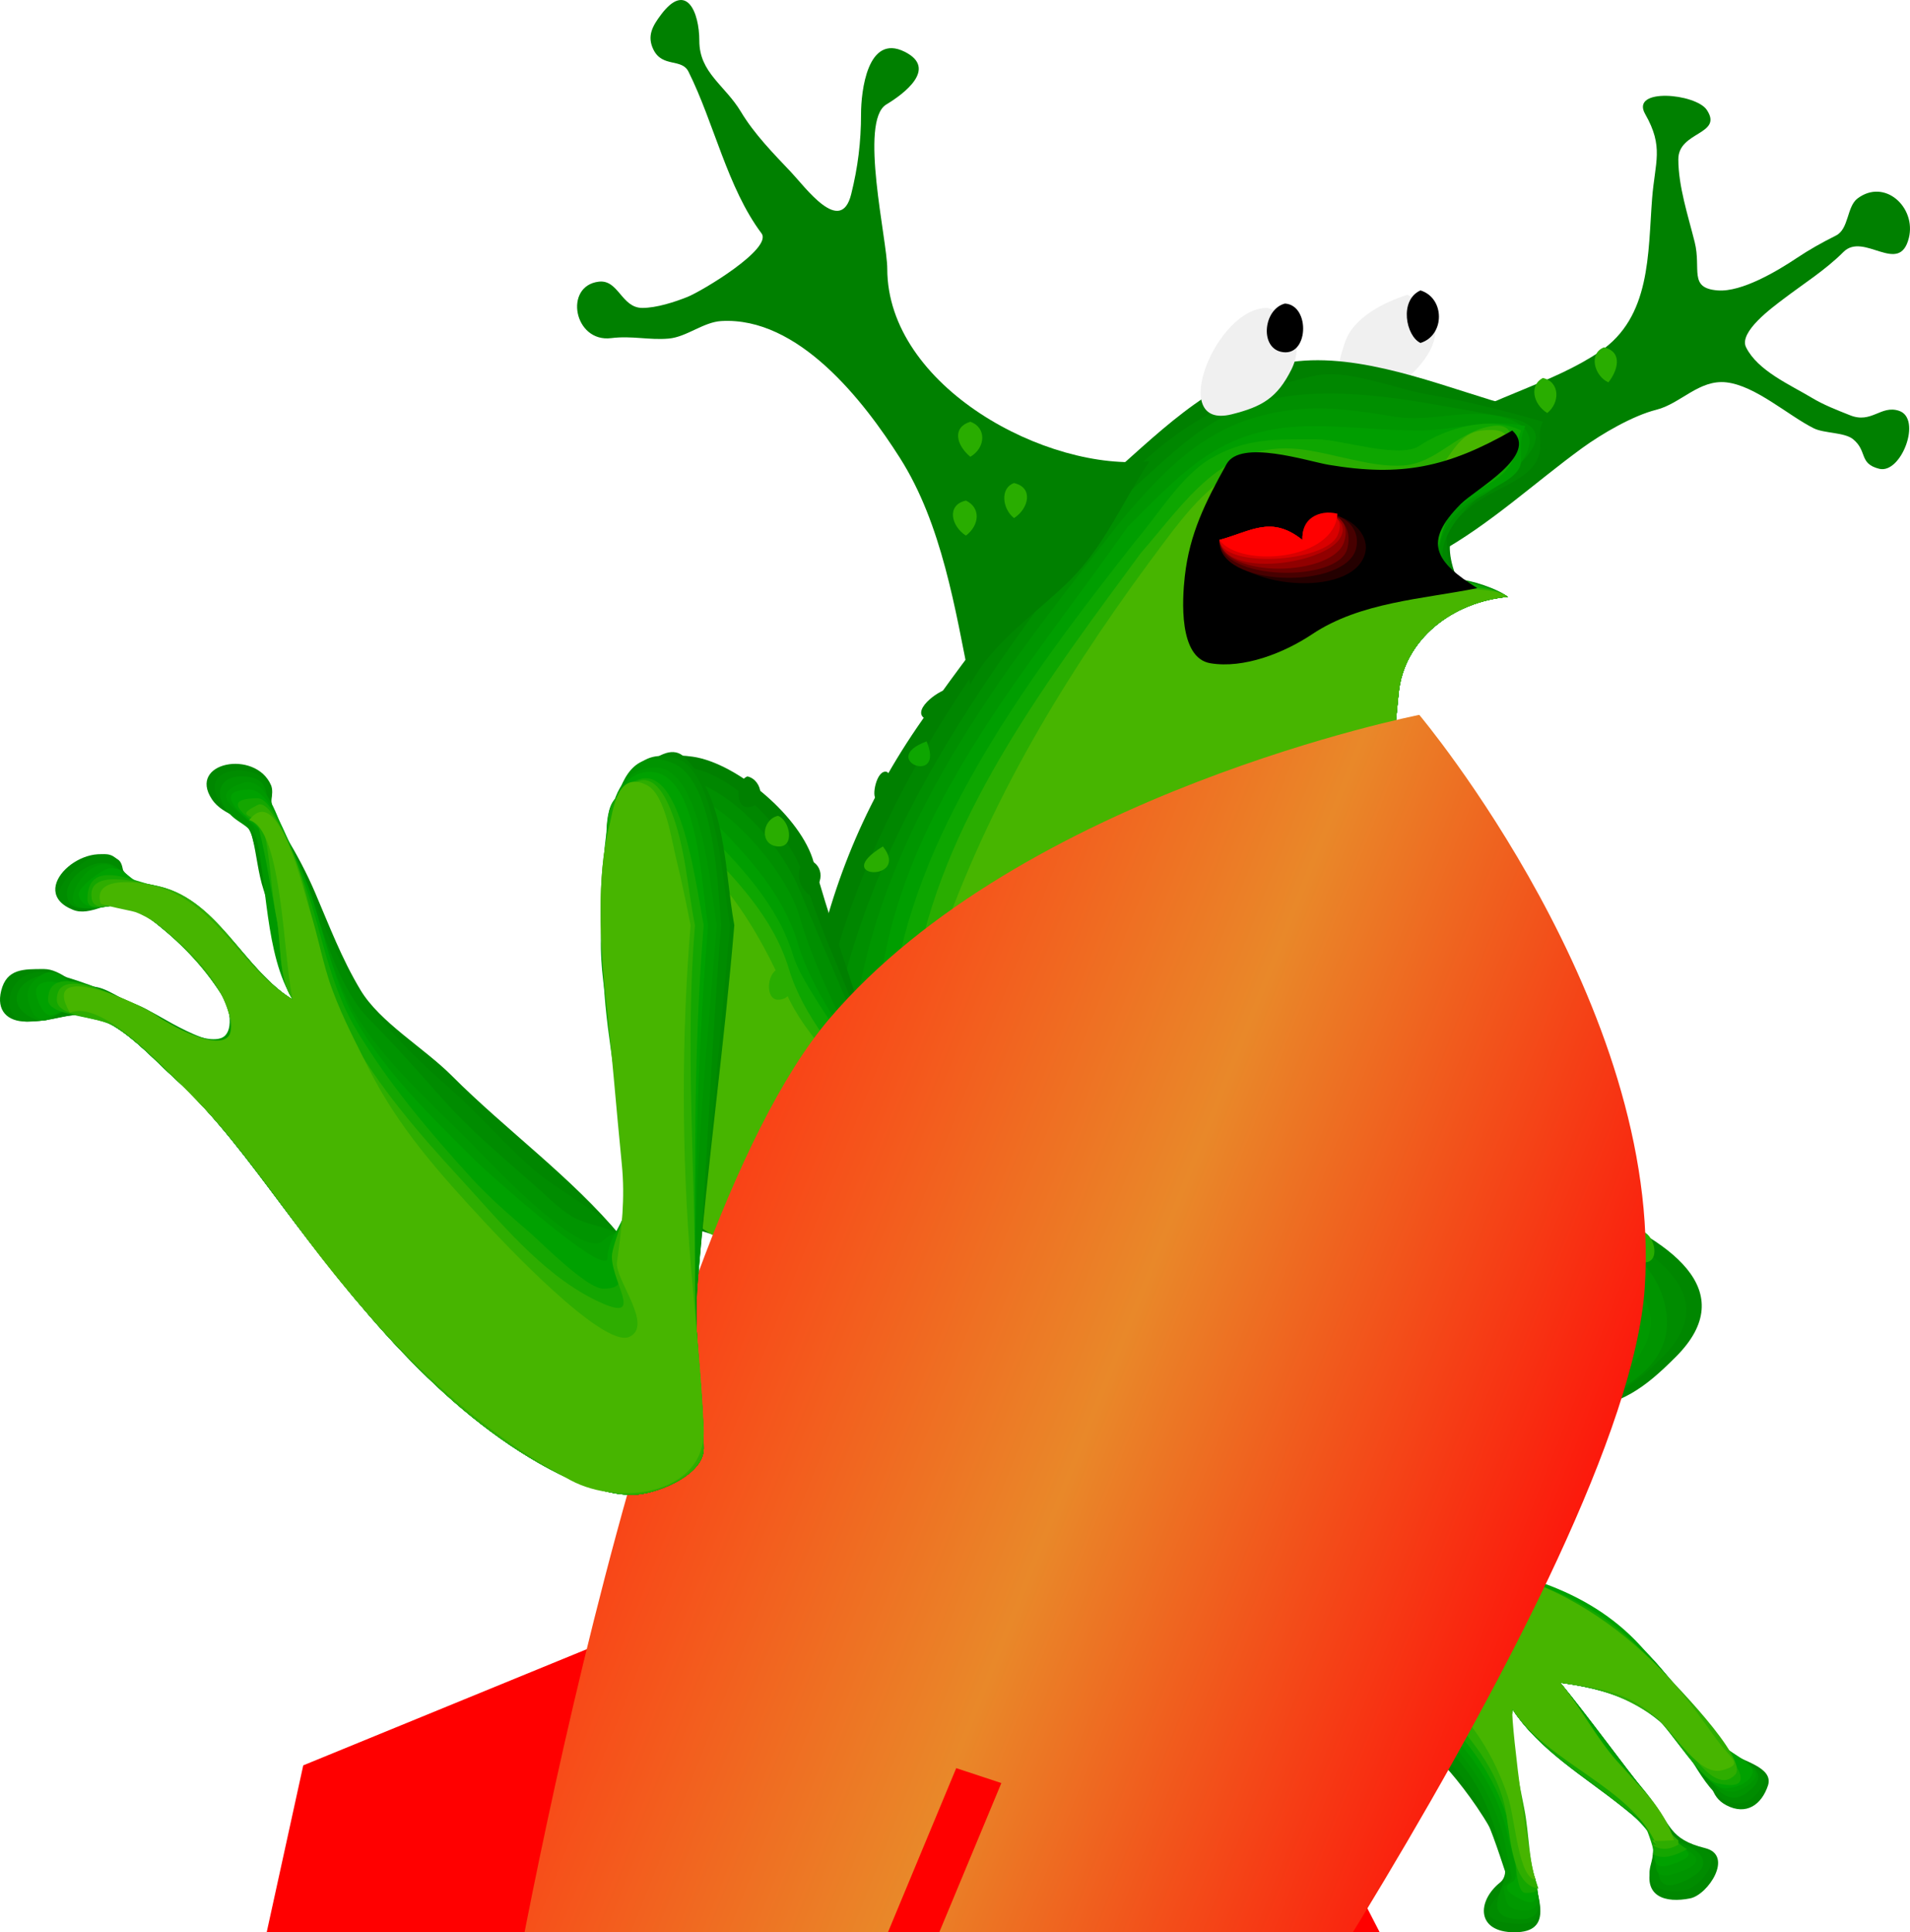 <?xml version="1.0" encoding="UTF-8" standalone="no"?>
<!-- Generator: Adobe Illustrator 12.0.0, SVG Export Plug-In . SVG Version: 6.00 Build 51448)  -->

<svg
   xmlns:dc="http://purl.org/dc/elements/1.1/"
   xmlns:cc="http://creativecommons.org/ns#"
   xmlns:rdf="http://www.w3.org/1999/02/22-rdf-syntax-ns#"
   xmlns:svg="http://www.w3.org/2000/svg"
   xmlns="http://www.w3.org/2000/svg"
   xmlns:xlink="http://www.w3.org/1999/xlink"
   xmlns:sodipodi="http://sodipodi.sourceforge.net/DTD/sodipodi-0.dtd"
   xmlns:inkscape="http://www.inkscape.org/namespaces/inkscape"
   height="412.769"
   id="Layer_1"
   inkscape:version="0.47 r22583"
   sodipodi:docname="rana01_architetto_franc_03r.svg"
   sodipodi:version="0.32"
   space="preserve"
   style="overflow:visible;enable-background:new 0 0 407.977 412.769;"
   version="1.1"
   viewBox="0 0 407.977 412.769"
   width="407.977"
   inkscape:output_extension="org.inkscape.output.svg.inkscape"
   inkscape:export-filename="C:\Users\Nubtron\Desktop\frog.png"
   inkscape:export-xdpi="66.180389"
   inkscape:export-ydpi="66.180389">
  <sodipodi:namedview
     bordercolor="#666666"
     borderopacity="1.0"
     id="base"
     inkscape:current-layer="Layer_1"
     inkscape:cx="164.59084"
     inkscape:cy="149.59546"
     inkscape:pageopacity="0.0"
     inkscape:pageshadow="2"
     inkscape:window-height="1028"
     inkscape:window-width="1618"
     inkscape:window-x="54"
     inkscape:window-y="-8"
     inkscape:zoom="1"
     pagecolor="#ffffff"
     showgrid="false"
     inkscape:window-maximized="1" />
  <defs
     id="defs150">
    <inkscape:perspective
       id="perspective79"
       inkscape:persp3d-origin="203.98849 : 137.58967 : 1"
       inkscape:vp_z="407.97699 : 206.38451 : 1"
       inkscape:vp_y="0 : 1000 : 0"
       inkscape:vp_x="0 : 206.38451 : 1"
       sodipodi:type="inkscape:persp3d" />
    <linearGradient
       y2="507.362"
       x2="406"
       y1="779.362"
       x1="419"
       gradientUnits="userSpaceOnUse"
       id="linearGradient3889"
       xlink:href="#linearGradient3697-2"
       inkscape:collect="always" />
    <filter
       inkscape:collect="always"
       id="filter3804-2"
       color-interpolation-filters="sRGB">
      <feGaussianBlur
         inkscape:collect="always"
         stdDeviation="3.933"
         id="feGaussianBlur3806-4" />
    </filter>
    <linearGradient
       id="linearGradient3697-2">
      <stop
         style="stop-color:#ff4700;stop-opacity:1;"
         offset="0"
         id="stop3699-1" />
      <stop
         style="stop-color:#ffcf00;stop-opacity:1;"
         offset="1"
         id="stop3701-9" />
    </linearGradient>
    <linearGradient
       inkscape:collect="always"
       xlink:href="#linearGradient3681-9"
       id="linearGradient3687-4"
       x1="70.654"
       y1="760.859"
       x2="119.074"
       y2="714.969"
       gradientUnits="userSpaceOnUse"
       gradientTransform="matrix(0.27,0,0,0.27,659.543,931.387)" />
    <linearGradient
       inkscape:collect="always"
       xlink:href="#linearGradient3681-9"
       id="linearGradient3689-8"
       x1="-731.228"
       y1="210.152"
       x2="-634.346"
       y2="201.145"
       gradientUnits="userSpaceOnUse"
       gradientTransform="matrix(0.27,0,0,0.27,-865.015,-90.161)" />
    <filter
       inkscape:collect="always"
       id="filter3768-1"
       x="-0.108"
       width="1.215"
       y="-0.177"
       height="1.354"
       color-interpolation-filters="sRGB">
      <feGaussianBlur
         inkscape:collect="always"
         stdDeviation="7.306"
         id="feGaussianBlur3770-9" />
    </filter>
    <linearGradient
       inkscape:collect="always"
       id="linearGradient3705-6">
      <stop
         style="stop-color:#ffff00;stop-opacity:1;"
         offset="0"
         id="stop3707-0" />
      <stop
         style="stop-color:#ffff00;stop-opacity:0;"
         offset="1"
         id="stop3709-4" />
    </linearGradient>
    <linearGradient
       inkscape:collect="always"
       xlink:href="#linearGradient3705-6"
       id="linearGradient3711-4"
       x1="366"
       y1="639.362"
       x2="407"
       y2="788.362"
       gradientUnits="userSpaceOnUse" />
    <linearGradient
       inkscape:collect="always"
       xlink:href="#linearGradient3671-6"
       id="linearGradient3677-0"
       x1="177"
       y1="507.362"
       x2="487.856"
       y2="502.362"
       gradientUnits="userSpaceOnUse"
       gradientTransform="matrix(0.186,0.196,-0.196,0.186,109.556,815.451)" />
    <linearGradient
       inkscape:collect="always"
       xlink:href="#linearGradient3681-9"
       id="linearGradient3695-0"
       x1="342"
       y1="601.399"
       x2="342"
       y2="546.362"
       gradientUnits="userSpaceOnUse"
       gradientTransform="matrix(0.27,0,0,0.27,667.451,481.115)" />
    <linearGradient
       id="linearGradient3671-6">
      <stop
         style="stop-color:#bfbfbf;stop-opacity:1;"
         offset="0"
         id="stop3673-3" />
      <stop
         id="stop3679-4"
         offset="0.5"
         style="stop-color:#eeeeee;stop-opacity:1;" />
      <stop
         style="stop-color:#979797;stop-opacity:1;"
         offset="1"
         id="stop3675-0" />
    </linearGradient>
    <linearGradient
       inkscape:collect="always"
       xlink:href="#linearGradient3671-6"
       id="linearGradient3713-1"
       x1="290.085"
       y1="392.523"
       x2="417.254"
       y2="393.566"
       gradientUnits="userSpaceOnUse" />
    <linearGradient
       id="linearGradient3715-3">
      <stop
         style="stop-color:#adc5d5;stop-opacity:1;"
         offset="0"
         id="stop3717-0" />
      <stop
         style="stop-color:#dce6ed;stop-opacity:1;"
         offset="1"
         id="stop3719-9" />
    </linearGradient>
    <linearGradient
       inkscape:collect="always"
       xlink:href="#linearGradient3715-3"
       id="linearGradient3721-3"
       x1="384.95"
       y1="443.679"
       x2="325.762"
       y2="348.59"
       gradientUnits="userSpaceOnUse" />
    <linearGradient
       id="linearGradient3681-9">
      <stop
         style="stop-color:#b3b3b3;stop-opacity:1;"
         offset="0"
         id="stop3683-3" />
      <stop
         style="stop-color:#959595;stop-opacity:1;"
         offset="1"
         id="stop3685-1" />
    </linearGradient>
    <linearGradient
       inkscape:collect="always"
       xlink:href="#linearGradient3681-9"
       id="linearGradient3693-6"
       x1="340.5"
       y1="756.366"
       x2="340.5"
       y2="617.309"
       gradientUnits="userSpaceOnUse"
       gradientTransform="matrix(0.27,0,0,0.27,667.451,481.115)" />
    <linearGradient
       inkscape:collect="always"
       id="linearGradient3728-1">
      <stop
         style="stop-color:#ffffff;stop-opacity:1;"
         offset="0"
         id="stop3730-1" />
      <stop
         style="stop-color:#ffffff;stop-opacity:0;"
         offset="1"
         id="stop3732-6" />
    </linearGradient>
    <linearGradient
       inkscape:collect="always"
       xlink:href="#linearGradient3728-1"
       id="linearGradient3734-8"
       x1="300"
       y1="306.362"
       x2="372"
       y2="452.362"
       gradientUnits="userSpaceOnUse"
       gradientTransform="matrix(0.268,-0.035,0.035,0.268,-14.057,859.567)" />
    <inkscape:perspective
       sodipodi:type="inkscape:persp3d"
       inkscape:vp_x="0 : 64 : 1"
       inkscape:vp_y="0 : 1000 : 0"
       inkscape:vp_z="128 : 64 : 1"
       inkscape:persp3d-origin="64 : 42.666667 : 1"
       id="perspective3102" />
    <linearGradient
       y2="452.362"
       x2="372"
       y1="306.362"
       x1="300"
       gradientTransform="matrix(0.69,-0.466,0.414,0.643,-151.169,158.062)"
       gradientUnits="userSpaceOnUse"
       id="linearGradient3222"
       xlink:href="#linearGradient3728-1"
       inkscape:collect="always" />
    <linearGradient
       y2="617.309"
       x2="340.5"
       y1="756.366"
       x1="340.5"
       gradientTransform="matrix(0.78,0,0,0.818,73.749,-165.413)"
       gradientUnits="userSpaceOnUse"
       id="linearGradient3225"
       xlink:href="#linearGradient3681-9"
       inkscape:collect="always" />
    <linearGradient
       y2="546.362"
       x2="342"
       y1="601.399"
       x1="342"
       gradientTransform="matrix(0.78,0,0,0.818,73.749,-165.413)"
       gradientUnits="userSpaceOnUse"
       id="linearGradient3230"
       xlink:href="#linearGradient3681-9"
       inkscape:collect="always" />
    <linearGradient
       y2="502.362"
       x2="487.856"
       y1="507.362"
       x1="177"
       gradientTransform="matrix(0.741,0.245,-0.314,0.755,133.497,-129.614)"
       gradientUnits="userSpaceOnUse"
       id="linearGradient3233"
       xlink:href="#linearGradient3671-6"
       inkscape:collect="always" />
    <linearGradient
       y2="201.145"
       x2="-634.346"
       y1="210.152"
       x1="-731.228"
       gradientTransform="matrix(0.767,0,0,0.827,-49.643,-206.067)"
       gradientUnits="userSpaceOnUse"
       id="linearGradient3237"
       xlink:href="#linearGradient3681-9"
       inkscape:collect="always" />
    <linearGradient
       y2="714.969"
       x2="119.074"
       y1="760.859"
       x1="70.654"
       gradientTransform="matrix(0.826,0,0,0.806,124.82,-84.218)"
       gradientUnits="userSpaceOnUse"
       id="linearGradient3240"
       xlink:href="#linearGradient3681-9"
       inkscape:collect="always" />
    <linearGradient
       y2="502.362"
       x2="487.856"
       y1="507.362"
       x1="177"
       gradientTransform="matrix(0.741,0.245,-0.314,0.755,133.497,-129.614)"
       gradientUnits="userSpaceOnUse"
       id="linearGradient3233-648"
       xlink:href="#linearGradient3671-6-47"
       inkscape:collect="always" />
    <linearGradient
       id="linearGradient3671-6-47">
      <stop
         style="stop-color:#ff2a10;stop-opacity:1;"
         offset="0"
         id="stop3289" />
      <stop
         id="stop3291"
         offset="0.5"
         style="stop-color:#e98829;stop-opacity:1;" />
      <stop
         style="stop-color:#ff0707;stop-opacity:1;"
         offset="1"
         id="stop3293" />
    </linearGradient>
  </defs>
  <path
     d="m 300.614,62.973 c -5.029,1.626 -11.56,4.812 -13.362,10.23 -1.162,3.494 -5.495,17.774 3.771,13.795 8.337,-3.579 24.269,-16.347 9.591,-24.025"
     id="path5"
     style="fill:#f0f0f0;fill-rule:evenodd;stroke:#000000;stroke-width:0;stroke-linecap:square;stroke-miterlimit:10" />
  <path
     d="m 303.413,62.038 c 5.26,1.628 5.258,9.595 0,11.224 -3.11,-1.474 -4.607,-9.133 0,-11.224"
     id="path7"
     style="fill-rule:evenodd" />
  <path
     d="m 309.016,91.031 c 10.239,-6.48 22.717,-9.17 32.674,-15.899 10.982,-7.422 10.281,-20.935 11.202,-32.735 0.612,-7.854 2.555,-10.956 -1.478,-18.025 -3.258,-5.71 10.822,-4.411 13.165,-0.888 3.544,5.328 -6.086,4.547 -6.086,10.53 0,5.8 2.088,12.07 3.493,17.702 1.45,5.811 -1.369,9.829 4.909,10.323 5.163,0.406 12.823,-4.2 16.909,-6.929 2.742,-1.831 5.401,-3.312 8.355,-4.792 2.798,-1.401 2.287,-6.172 4.609,-7.921 5.808,-4.374 12.595,1.904 10.96,8.452 -2.03,8.134 -9.61,-1.388 -13.968,2.979 -3.874,3.881 -8.602,6.832 -12.862,10.08 -2.244,1.711 -9.57,7.013 -7.936,10.288 2.504,5.016 9.406,7.992 14.003,10.756 2.622,1.577 5.373,2.62 8.213,3.758 4.625,1.854 6.566,-2.252 10.459,-0.952 4.975,1.661 0.457,13.56 -4.236,12.383 -4.383,-1.098 -2.479,-3.776 -5.566,-6.304 -1.871,-1.532 -6.182,-1.226 -8.437,-2.355 -5.437,-2.724 -12.431,-9.096 -18.636,-9.803 -5.831,-0.664 -9.764,4.549 -14.972,5.854 -4.987,1.249 -11.663,5.139 -15.836,8.176 -10.141,7.38 -19.687,16.305 -30.808,22.447 0.002,-8.734 -0.129,-18.652 1.87,-27.125"
     id="path9"
     style="fill:#008000;fill-rule:evenodd" />
  <path
     d="m 235.265,103.19 c 11.439,-9.824 22.651,-21.983 37.964,-25.391 14.328,-3.189 31.182,3.343 45.122,7.621 5.827,1.788 12.137,1.439 12.137,7.95 0,6.065 -4.972,8.568 -10.234,11.206 -7.883,3.952 -12.687,8.287 -9.662,17.378 0.909,2.732 8.936,4.144 11.494,5.554 -11.757,1.045 -22.207,9.036 -23.338,20.576 -1.252,12.782 -2.314,25.171 -5.434,37.67 -3.149,12.62 -5.218,26.094 -6.703,39.024 -0.638,5.556 -0.659,10.969 -1.916,16.424 -1.31,5.684 -1.539,16.745 -5.587,21.09 -9.688,10.398 -18.693,19.538 -33.988,19.538 -14.372,0 -27.878,-1.307 -41.386,-6.57 -11.654,-4.541 -25.915,-8.746 -28.493,-22.182 -2.632,-13.714 -4.831,-26.805 -2.286,-40.835 3.793,-20.906 10.833,-39.143 22.941,-56.873 12.324,-18.046 26.272,-34.686 39.369,-52.18"
     id="path11"
     style="fill:#008000;fill-rule:evenodd" />
  <path
     d="m 237.132,105.997 c 12.107,-14.155 25.51,-21.682 43.565,-25.703 7.209,-1.606 17.317,2.822 24.643,4.045 8.35,1.394 16.088,3.432 24.214,5.757 -1.356,2.471 0.021,4.876 -0.935,7.482 -1.866,5.092 -9.836,6.883 -14.002,10.289 -1.767,1.444 -5.602,4.568 -5.602,6.824 0,1.617 0.28,9.076 2.334,9.076 2.612,0 8.778,2.078 10.735,3.741 -11.757,1.045 -22.207,9.036 -23.338,20.576 -1.252,12.782 -2.314,25.171 -5.434,37.67 -3.149,12.62 -5.218,26.094 -6.703,39.024 -0.638,5.556 -0.659,10.969 -1.916,16.424 -1.31,5.684 -1.539,16.745 -5.587,21.09 -9.788,10.507 -18.469,19.016 -33.746,19.78 -14.045,0.703 -26.541,-0.726 -39.762,-5.877 -12.997,-5.063 -25.094,-9.592 -27.991,-24.108 -2.585,-12.951 -4.585,-26.168 -1.46,-39.318 9.942,-41.831 33.703,-74.317 60.985,-106.772"
     id="path13"
     style="fill:#008700;fill-rule:evenodd" />
  <path
     d="m 238.066,107.867 c 12.269,-10.538 20.446,-21.15 37.498,-23.285 15.105,-1.892 30.723,1.94 45.646,4.433 15.119,2.525 1.374,12.164 -4.761,16.774 -4.683,3.519 -11.732,11.52 -6.5,17.978 1.837,2.268 9.13,1.557 12.136,3.741 -11.757,1.045 -22.207,9.036 -23.338,20.576 -1.252,12.782 -2.314,25.171 -5.434,37.67 -3.149,12.62 -5.218,26.094 -6.703,39.024 -0.638,5.556 -0.659,10.969 -1.916,16.424 -1.336,5.801 -1.563,16.518 -5.519,21.09 -9.367,10.83 -17.6,19.016 -32.882,19.78 -14.682,0.735 -27.146,-1.57 -41.112,-6.236 -6.645,-2.22 -11.896,-5.134 -17.98,-8.689 -6.862,-4.01 -6.5,-9.378 -7.343,-16.417 -1.472,-12.288 -3.375,-25.716 -0.487,-37.869 9.705,-40.837 33.987,-71.991 58.695,-104.994"
     id="path15"
     style="fill:#008f00;fill-rule:evenodd" />
  <path
     d="m 239.933,110.673 c 10.297,-12.037 19.298,-21.006 35.646,-23.053 7.62,-0.954 14.8,0.144 22.293,1.396 7.896,1.318 15.422,-2.031 23.279,0.146 12.159,3.369 1.636,13.677 -5.636,17.32 -5.591,2.801 -11.503,11.261 -5.566,17.285 2.559,2.596 8.878,1.374 12.136,3.741 -11.757,1.045 -22.207,9.036 -23.338,20.576 -1.252,12.782 -2.314,25.171 -5.434,37.67 -3.149,12.62 -5.218,26.094 -6.703,39.024 -0.638,5.556 -0.659,10.969 -1.916,16.424 -1.336,5.801 -1.563,16.518 -5.519,21.09 -9.037,10.447 -17.651,19.974 -32.438,20.754 -14.76,0.778 -27.34,-2.095 -41.245,-7.011 -5.843,-2.066 -11.029,-5.064 -16.49,-8.011 -6.192,-3.341 -5.752,-11.184 -6.485,-17.06 -1.641,-13.157 -1.546,-26.114 0.938,-39.187 7.476,-39.318 32.295,-70.417 56.478,-101.104"
     id="path17"
     style="fill:#009600;fill-rule:evenodd" />
  <path
     d="m 203.523,232.259 c -3.044,30.497 24.696,43.036 51.239,34.854 25.521,-7.867 28.294,-43.775 31.069,-66.026 0.955,-7.657 7.4,-33.333 -4.512,-37.311 -14.059,-4.694 -26.14,-2.428 -38.952,4.573 -22.526,12.31 -28.263,42.747 -38.844,63.91"
     id="path99"
     style="fill:#47b500;fill-rule:evenodd" />
  <path
     d="m 240.865,112.543 c 12.896,-12.917 20.63,-21.512 39.778,-21.512 7.59,0 14.931,0.936 22.494,0.936 7.892,0 14.394,-2.759 22.682,-0.936 -1.203,2.445 -0.933,4.784 -0.933,7.482 0,4.666 -10.814,7.094 -13.797,10.081 -4.856,4.865 -5.505,11.602 -0.207,15.172 3.263,2.199 7.733,1.22 11.202,3.741 -11.757,1.045 -22.207,9.036 -23.338,20.576 -1.252,12.782 -2.314,25.171 -5.434,37.67 -3.149,12.62 -5.218,26.094 -6.703,39.024 -1.229,10.704 -0.705,29.173 -7.512,37.697 -9.454,11.842 -17.881,19.855 -33.76,20.693 -14.796,0.78 -27.406,-2.122 -41.195,-7.302 -5.141,-1.932 -10.849,-5.22 -14.728,-9.106 -5.766,-5.776 -4.46,-13.622 -5.127,-21.633 -1.124,-13.51 2.136,-27.451 4.647,-40.664 6.646,-34.948 32.24,-63.734 51.931,-91.919"
     id="path19"
     style="fill:#009e00;fill-rule:evenodd" />
  <path
     d="m 207.259,232.259 c -1.272,11.461 1.31,23.472 12.136,29.929 12.021,7.17 23.954,5.691 36.987,2.428 23.235,-5.82 25.068,-43.098 27.605,-61.726 1.129,-8.29 7.143,-30.077 -4.688,-34.522 -12.572,-4.723 -25.381,-2.418 -36.566,4.969 -20.293,13.401 -25.248,38.446 -35.474,58.922"
     id="path101"
     style="fill:#5cba00;fill-rule:evenodd" />
  <path
     d="m 242.732,115.349 c 4.611,-5.39 9.538,-13.591 15.666,-17.273 7.622,-4.58 14.27,-4.238 22.922,-4.238 5.043,0 17.588,4.257 21.887,1.386 5.779,-3.861 15.258,-6.509 21.68,-3.256 -0.89,2.112 -0.803,4.502 -1.868,6.547 -2.637,5.06 -8.127,5.548 -12.136,9.353 -1.866,1.772 -7.163,15.899 -1.4,15.899 2.994,0 10.061,1.921 12.603,3.741 -11.757,1.045 -22.207,9.036 -23.338,20.576 -1.252,12.782 -2.314,25.171 -5.434,37.67 -3.149,12.62 -5.218,26.094 -6.703,39.024 -1.242,10.816 -0.761,28.761 -7.365,37.583 -3.21,4.288 -6.935,12.35 -11.926,14.537 -7.43,3.257 -13.063,5.832 -21.047,6.675 -14.253,1.503 -26.695,-2.622 -40.262,-6.869 -4.948,-1.549 -11.082,-5.021 -14.399,-9.009 -5.075,-6.102 -3.494,-14.454 -3.832,-22.239 -0.583,-13.422 1.347,-26.188 3.958,-39.268 6.632,-33.222 30.517,-64.852 50.994,-90.839"
     id="path21"
     style="fill:#0da600;fill-rule:evenodd" />
  <path
     d="m 210.992,232.259 c -1.386,11.107 1.741,21.437 11.932,27.562 10.979,6.599 21.587,5.283 33.643,1.988 21.341,-5.833 23.055,-39.458 25.583,-57.192 1.519,-10.649 6.7,-26.711 -6.242,-32.268 -9.932,-4.264 -23.402,-1.222 -32.24,4.729 -8.685,5.847 -15.594,15.256 -19.657,24.751 -2.26,5.28 -4.171,10.687 -6.43,15.967 -1.749,4.084 -6.567,10.433 -6.589,14.463"
     id="path103"
     style="fill:#70bf00;fill-rule:evenodd" />
  <path
     d="m 243.667,118.155 c 9.469,-10.841 17.56,-24.024 33.919,-22.205 6.944,0.772 15.272,3.951 22.095,3.498 6.905,-0.458 10.979,-6.49 17.702,-8.175 6.299,-1.579 5.91,2.615 4.702,6.305 -1.823,5.572 -7.352,6.431 -11.409,10.496 -3.248,3.254 -8.013,12.979 -1.66,16.16 4.058,2.033 9.07,0.427 13.069,3.273 -11.757,1.045 -22.207,9.036 -23.338,20.576 -1.252,12.782 -2.314,25.171 -5.434,37.67 -3.149,12.62 -5.218,26.094 -6.703,39.024 -1.242,10.816 -0.761,28.761 -7.365,37.583 -3.21,4.288 -6.935,12.35 -11.926,14.537 -7.508,3.291 -13.255,5.851 -21.318,6.802 -13.712,1.617 -26.248,-2.342 -39.259,-6.416 -27.476,-8.603 -14.831,-51.387 -10.761,-71.78 6.451,-32.32 28.599,-61.398 47.686,-87.348"
     id="path23"
     style="fill:#29ad00;fill-rule:evenodd" />
  <path
     d="m 214.726,232.259 c 0,10.246 1.445,18.489 10.271,24.317 9.005,5.947 17.866,6.426 28.314,3.572 23.796,-6.5 23.808,-33.439 27.009,-53.756 1.452,-9.218 6.154,-24.431 -5.346,-29.368 -10.373,-4.453 -20.375,-0.279 -29.856,4.47 -17.145,8.591 -23.391,34.842 -30.392,50.765"
     id="path105"
     style="fill:#85c400;fill-rule:evenodd" />
  <path
     d="m 245.533,120.025 c 8.823,-11.786 17.198,-24.748 33.92,-21.026 7.141,1.589 14.503,4.191 21.817,4.191 8.003,0 7.821,-10.367 15.213,-11.223 14.187,-1.643 -3.296,14.049 -6.741,16.351 -4.414,2.948 -5.041,12.065 -1.193,15.917 2.539,2.542 9.992,0.751 13.536,3.273 -11.757,1.045 -22.207,9.036 -23.338,20.576 -1.252,12.782 -2.314,25.171 -5.434,37.67 -3.149,12.62 -5.218,26.094 -6.703,39.024 -1.291,11.245 -0.937,28.314 -7.43,37.779 -3.706,5.4 -6.654,12.298 -12.601,15.276 -8.123,4.069 -13.055,6.024 -21.995,7.079 -12.185,1.437 -26.202,-2.19 -36.962,-8.07 -3.229,-1.765 -14.368,-6.192 -14.368,-11.26 0,-6.79 -0.605,-13.858 0.037,-20.616 1.238,-13.019 1.89,-26.914 6.053,-39.427 10.584,-31.811 26.389,-58.592 46.189,-85.514"
     id="path25"
     style="fill:#47b500;fill-rule:evenodd" />
  <path
     d="m 323.019,91.967 c -13.849,7.922 -23.717,9.911 -39.15,7.336 -4.583,-0.765 -18.895,-5.54 -21.876,-0.165 -4.477,8.07 -7.9,14.799 -8.921,24.005 -0.544,4.903 -1.349,17.401 5.474,18.54 7.099,1.186 15.702,-2.175 21.737,-6.208 10.323,-6.896 23.784,-7.506 35.268,-9.838 -8.86,-5.547 -11.765,-9.726 -3.529,-17.975 3.182,-3.189 16.838,-10.488 10.997,-15.695"
     id="path27"
     style="fill-rule:evenodd" />
  <path
     d="m 260.471,115.349 c 7.031,-1.947 11.028,-5.274 17.737,0 -0.477,-10.736 16.49,-4.032 14.003,3.741 -3.565,11.144 -30.192,6.666 -31.74,-3.741"
     id="path29"
     style="fill-rule:evenodd" />
  <path
     d="m 260.471,115.349 c 7.031,-1.947 11.028,-5.274 17.737,0 -0.472,-10.636 16.563,-4.258 13.069,3.741 -4.006,9.177 -29.371,6.135 -30.806,-3.741"
     id="path31"
     style="fill:#240000;fill-rule:evenodd" />
  <path
     d="m 260.471,115.349 c 7.031,-1.947 11.028,-5.274 17.737,0 -0.404,-9.119 13.42,-6.089 11.445,1.836 -2.217,8.898 -29.779,8.31 -29.182,-1.836"
     id="path33"
     style="fill:#470000;fill-rule:evenodd" />
  <path
     d="m 260.471,115.349 c 7.031,-1.947 11.028,-5.274 17.737,0 -0.373,-8.417 11.766,-6.942 9.578,1.836 -1.837,7.367 -27.27,6.965 -27.315,-1.836"
     id="path35"
     style="fill:#6b0000;fill-rule:evenodd" />
  <path
     d="m 260.471,115.349 c 7.031,-1.947 11.028,-5.274 17.737,0 -0.35,-7.889 11.4,-7.139 8.869,0.467 -2.432,7.311 -25.631,7.927 -26.606,-0.467"
     id="path37"
     style="fill:#910000;fill-rule:evenodd" />
  <path
     d="m 260.471,115.349 c 7.031,-1.947 11.028,-5.274 17.737,0 -0.381,-8.593 11.583,-5.715 7.918,-0.208 -3.608,5.423 -24.529,8.449 -25.655,0.208"
     id="path39"
     style="fill:#b50000;fill-rule:evenodd" />
  <path
     d="m 260.471,115.349 c 7.031,-1.947 11.028,-5.274 17.737,0 -0.317,-7.161 10.4,-7.306 7.469,-0.936 -2.695,5.855 -24.621,7.02 -25.206,0.936"
     id="path41"
     style="fill:#d90000;fill-rule:evenodd" />
  <path
     d="m 260.471,115.349 c 7.031,-1.947 11.028,-5.274 17.737,0 -0.194,-4.375 3.359,-6.62 7.469,-5.612 -0.573,10.006 -20.685,11.669 -25.206,5.612"
     id="path43"
     style="fill:#ff0000;fill-rule:evenodd" />
  <path
     d="m 270.739,65.779 c -11.023,-0.234 -21.509,26.198 -7.64,22.724 6.513,-1.631 9.721,-3.507 12.758,-9.595 2.542,-5.097 0.786,-11.499 -5.118,-13.129"
     id="path45"
     style="fill:#f0f0f0;fill-rule:evenodd;stroke:#000000;stroke-width:0;stroke-linecap:square;stroke-miterlimit:10" />
  <path
     d="m 245.533,98.514 c -21.776,2.422 -56.014,-15.888 -56.014,-41.118 0,-6.052 -6.074,-31.549 -0.203,-35.078 3.674,-2.208 11.077,-7.676 3.938,-11.253 -7.975,-3.996 -9.336,8.502 -9.336,13.285 0,5.932 -0.665,11.367 -2.108,17.147 -2.236,8.957 -9.796,-1.509 -12.828,-4.711 -3.768,-3.979 -7.873,-8.155 -10.708,-12.889 -3.423,-5.717 -8.897,-8.353 -8.897,-15.169 0,-6.178 -2.79,-12.796 -8.195,-5.577 -1.764,2.355 -3.065,4.529 -1.591,7.482 1.924,3.854 6.019,1.771 7.469,4.676 5.474,10.966 8.31,24.808 15.595,34.536 2.44,3.259 -12.707,12.339 -15.802,13.579 -2.782,1.115 -6.644,2.355 -9.646,2.355 -4.469,0 -5.089,-6.111 -9.302,-5.611 -7.558,0.897 -5.314,13.058 2.645,12.062 4.447,-0.557 8.09,0.468 12.293,0.097 3.797,-0.335 7.401,-3.516 11.202,-3.741 16.488,-0.977 30.412,17.015 38.189,29.256 8.963,14.11 11.816,32.303 15.025,48.372 4.779,-9.203 14.299,-15.263 21.471,-22.447 7.149,-7.162 11.25,-16.901 16.803,-25.253"
     id="path47"
     style="fill:#008000;fill-rule:evenodd" />
  <path
     d="m 218.461,232.259 c 0,21.44 18.123,31.672 37.964,25.045 19.617,-6.552 19.446,-34.227 22.388,-50.927 1.86,-10.558 4.358,-22.03 -8.131,-26.202 -8.106,-2.708 -19.773,1.982 -26.151,6.774 -8.235,6.188 -11.838,13.051 -16.297,21.985 -2.654,5.318 -9.874,17.643 -9.773,23.325"
     id="path107"
     style="fill:#9ccc00;fill-rule:evenodd" />
  <path
     d="m 283.809,243.482 c 14.516,2.327 102.306,18.154 74.16,46.355 -6.865,6.879 -11.405,10.04 -21.338,11.698 -9.667,1.614 -19.231,3.335 -28.82,5.357 -7.906,1.667 -16.109,2.318 -23.901,4.401 -7.04,1.881 -20.814,3.39 -25.307,9.815 13.269,8.865 33.297,9.179 48.89,12.107 16.904,3.175 33.97,8.56 45.867,21.563 5.437,5.942 10.162,14.799 16.337,19.643 2.276,1.785 9.251,3.057 7.935,7.014 -1.348,4.054 -4.608,6.432 -8.867,4.209 -3.843,-2.006 -2.816,-5.441 -5.378,-8.522 -2.783,-3.347 -5.105,-6.837 -8.593,-9.456 -7.318,-5.498 -12.159,-6.873 -21.506,-8.21 6.517,7.952 12.584,16.458 19.021,24.522 4.763,5.966 4.158,8.873 11.943,10.823 6.107,1.53 0.627,9.952 -3.234,10.726 -5.276,1.058 -9.962,-0.359 -8.401,-6.617 1.676,-6.723 -0.877,-8.766 -6.055,-12.916 -8.192,-6.565 -17.642,-11.966 -23.543,-20.927 -0.809,10.65 2.339,24.809 4.426,35.265 0.986,4.941 4.523,12.436 -3.958,12.436 -8.201,0 -8.037,-6.653 -3.064,-10.639 5.315,-4.258 -10.081,-23.84 -13.74,-26.773 -9.935,-7.962 -20.604,-14.774 -32.07,-20.215 -10.802,-5.125 -21.954,-9.417 -32.813,-14.39 -3.393,-1.554 -12.871,-4.874 -14.937,-8.418 -3.734,-6.408 3.225,-12.871 6.922,-17.036 6.936,-7.816 19.117,-11.713 28.087,-17.103 8.976,-5.394 19.721,-10.778 29.406,-13.561 -12.199,0 -47.841,12.744 -47.61,-7.482 0.233,-20.575 25.36,-25.204 40.141,-33.669"
     id="path49"
     style="fill:#008700;fill-rule:evenodd" />
  <path
     d="m 222.194,231.325 c 0,19.322 15.011,30.485 33.779,23.434 17.688,-6.645 18.562,-28.606 20.603,-44.964 0.919,-7.362 4.657,-21.108 -4.902,-24.299 -8.361,-2.792 -19.307,-0.524 -25.968,5.196 -12.315,10.576 -17.257,26.198 -23.512,40.633"
     id="path109"
     style="fill:#b0d100;fill-rule:evenodd" />
  <path
     d="m 282.875,244.417 c 13.629,2.969 98.579,19.086 72.293,45.421 -7.184,7.197 -11.338,9.368 -21.391,11.737 -9.299,2.191 -18.401,4.106 -27.833,5.599 -7.756,1.228 -15.275,3.397 -22.969,4.939 -7.369,1.476 -19.535,2.326 -24.373,8.997 13.269,8.865 33.297,9.179 48.89,12.107 16.904,3.175 33.97,8.56 45.867,21.563 5.609,6.132 10.232,14.176 16.337,19.643 1.567,1.404 8.384,3.779 7.002,6.546 -1.503,3.01 -4.186,5.367 -7.935,3.741 -5.285,-2.293 -8.571,-12.986 -13.971,-17.043 -7.318,-5.498 -12.159,-6.873 -21.506,-8.21 6.517,7.952 12.584,16.458 19.021,24.522 4.388,5.497 4.099,8.816 11.107,10.823 5.246,1.501 -0.149,8.118 -3.09,8.854 -4.26,1.067 -9.201,-0.12 -7.71,-5.353 1.796,-6.304 -1.233,-8.445 -6.055,-12.31 -8.192,-6.565 -17.642,-11.966 -23.543,-20.927 -0.809,10.65 2.339,24.809 4.426,35.265 1.056,5.287 4.226,11.39 -4.426,10.564 -11.236,-1.071 -0.081,-6.788 -1.141,-9.976 -4.099,-12.323 -6.462,-20.036 -16.597,-28.371 -9.84,-8.093 -20.441,-14.027 -31.81,-20.021 -10.564,-5.57 -22.086,-9.247 -33.16,-13.684 -5.281,-2.116 -11.699,-4.176 -13.207,-10.219 -1.285,-5.149 5.745,-12.074 9.094,-14.998 8.001,-6.985 18.864,-11.179 28.007,-16.836 4.904,-3.034 9.903,-4.493 14.971,-7.032 3.439,-1.723 9.267,-5.153 13.035,-5.126 -11.5,0 -48.544,12.378 -48.544,-6.605 0.003,-21.947 24.092,-24.141 39.211,-33.61"
     id="path51"
     style="fill:#008c00;fill-rule:evenodd" />
  <path
     d="m 225.93,231.325 c -0.987,15.971 12.649,25.591 27.834,21.788 17.723,-4.438 18.969,-24.154 20.711,-39.559 0.746,-6.596 4.614,-17.301 -1.868,-22.447 -6.404,-5.084 -18.479,-1.232 -24.272,2.806 -13.166,9.176 -14.314,24.962 -22.405,37.412"
     id="path111"
     style="fill:#c4d600;fill-rule:evenodd" />
  <path
     d="m 281.942,245.353 c 12.782,3.048 26.575,5.308 38.896,9.937 11.224,4.216 29.281,8.224 33.973,20.755 10.373,27.706 -45.603,29.507 -61.651,33.29 -7.093,1.671 -14.188,3.262 -21.312,4.791 -3.313,0.712 -16.823,4.595 -11.274,8.302 10.043,6.71 25.977,6.716 37.719,9.068 13.438,2.692 27.185,4.379 39.211,11.407 12.909,7.545 20.606,16.967 29.385,28.959 2.584,3.53 11.994,5.52 7.477,10.042 -6.115,6.121 -9.142,-2.569 -12.361,-6.441 -8.782,-10.562 -15.122,-14.061 -28.717,-16.005 5.647,6.892 10.886,14.331 16.455,21.308 1.846,2.313 6.803,12.022 8.692,12.653 4.79,1.601 8.296,4.953 1.927,8.128 -8.287,4.131 -5.516,-3.678 -6.536,-7.484 -1.287,-4.801 -6.887,-7.764 -10.473,-10.638 -7.234,-5.799 -15.095,-10.399 -20.334,-18.355 -0.809,10.65 2.339,24.809 4.426,35.265 0.751,3.761 3.745,10.207 -3.491,9.629 -8.181,-0.654 -1.67,-7.521 -2.353,-10.599 -2.586,-11.663 -5.684,-20.431 -15.035,-28.235 -10.306,-8.601 -21.246,-14.655 -33.2,-20.645 -10.19,-5.105 -21.53,-8.33 -32.119,-12.572 -4.904,-1.965 -11.815,-3.704 -13.208,-9.284 -1.164,-4.662 5.122,-12.157 8.16,-14.998 7.357,-6.88 18.643,-11.209 27.277,-16.397 9.405,-5.651 19.78,-8.575 29.669,-13.532 -11.356,1.626 -49.478,12.768 -49.478,-5.67 0,-21.636 23.443,-23.394 38.275,-32.679"
     id="path53"
     style="fill:#009400;fill-rule:evenodd" />
  <path
     d="m 229.663,231.325 c -1.42,14.211 11.498,22.766 24.705,18.981 16.161,-4.63 16.205,-21.653 18.318,-35.405 1.238,-8.06 4.159,-16.993 -4.714,-21.439 -5.781,-2.896 -15.357,2.178 -19.742,5.838 -10.039,8.38 -13.189,20.772 -18.567,32.025"
     id="path113"
     style="fill:#dede00;fill-rule:evenodd" />
  <path
     d="m 281.009,246.289 c 20.5,5.405 63.545,10.461 71.157,33.358 1.889,5.681 -2.691,11.287 -6.275,15.275 -5.16,5.743 -9.988,6.196 -17.716,7.562 -13.94,2.464 -27.647,5.824 -41.58,8.287 -5.86,1.036 -12.078,1.922 -17.722,3.793 -7.502,2.487 -13.004,4.72 -5.251,9.899 8.655,5.783 27.562,5.607 37.821,7.663 13.96,2.797 26.674,5.291 39.123,12.566 12.257,7.163 19.67,18.08 27.958,29.403 2.048,2.798 10.775,3.634 3.973,7.808 -5.508,3.379 -8.634,-4.205 -11.65,-7.833 -8.275,-9.951 -14.848,-12.796 -27.56,-14.613 5.647,6.892 10.886,14.331 16.455,21.308 2.814,3.525 4.989,9.394 7.817,12.361 2.362,2.479 9.173,4.104 0.468,7.016 -6.883,2.301 -3.214,-4.43 -4.64,-6.811 -2.758,-4.605 -6.546,-7.188 -10.765,-10.492 -7.049,-5.521 -14.546,-10.089 -19.604,-17.771 -0.749,9.869 2.043,23.325 3.977,33.013 0.709,3.552 4.11,10.69 -2.108,10.011 -3.547,-0.388 -3.032,-2.133 -3.735,-4.677 -0.191,-0.691 1.979,-1.305 1.729,-2.563 -0.415,-2.078 -0.829,-4.157 -1.244,-6.236 -4.94,-24.751 -29.047,-36.825 -49.963,-46.383 -10.938,-4.998 -22.371,-8.194 -33.296,-13.06 -2.972,-1.322 -13.157,-4.149 -10.144,-9.182 2.917,-4.873 6.213,-10.569 10.973,-13.749 8.47,-5.658 17.792,-10.032 25.967,-16.178 8.397,-6.313 19.931,-6.961 28.906,-12.366 -9.334,1.336 -50.412,11.981 -50.412,-3.741 -0.001,-23.46 21.034,-23.457 37.341,-33.668"
     id="path55"
     style="fill:#009900;fill-rule:evenodd" />
  <path
     d="m 351.025,263.125 c 2.546,0.953 3.701,6.777 0,6.546 -4.075,-0.255 -3.495,-6.439 0,-6.546"
     id="path127"
     style="fill:#29ad00;fill-rule:evenodd" />
  <path
     d="m 279.142,247.224 c 14.023,3.903 90.688,20.443 65.195,45.981 -11.809,11.83 -29.917,12.316 -45.897,15.141 -9.086,1.606 -36.463,3.54 -40.771,12.764 27.562,15.784 69.525,5.072 92.773,30.482 5.993,6.552 11.197,13.099 16.446,20.27 1.267,1.73 7.409,4.747 7.477,6.302 0.119,2.76 -4.539,4.201 -6.536,3.74 -4.188,-0.967 -10.453,-11.81 -14.004,-14.964 -6.306,-5.603 -12.197,-6.29 -20.538,-7.482 5.528,6.746 10.08,13.976 15.872,20.577 3.188,3.635 6.128,7.398 7.917,11.88 1.372,3.438 7.35,3.906 0.018,6.356 -5.645,1.886 -2.787,-3.405 -4.668,-6.547 -2.247,-3.752 -6.365,-6.192 -9.803,-8.885 -7.049,-5.521 -14.546,-10.089 -19.604,-17.771 -0.749,9.869 2.043,23.325 3.977,33.013 0.456,2.287 3.549,10.509 -2.108,7.673 -1.473,-0.738 -4.717,-2.315 -1.867,-3.741 2.028,-1.015 -0.385,-7.068 -0.796,-9.128 -4.753,-23.8 -29.467,-36.959 -49.269,-46.355 -10.034,-4.763 -21.123,-7.416 -31.623,-10.923 -3.867,-1.291 -12.482,-3.715 -12.603,-8.884 -0.104,-4.464 8.389,-10.734 10.72,-14.237 1.807,-2.717 9.455,-5.936 12.415,-7.714 4.587,-2.756 9.028,-5.488 13.309,-8.706 8.65,-6.503 20.604,-6.803 29.839,-12.366 -7.01,0 -51.345,11.653 -51.345,-1.813 0,-9.538 0.831,-18.249 10.234,-22.955 8.691,-4.35 17.121,-5.898 25.24,-11.708"
     id="path57"
     style="fill:#00a100;fill-rule:evenodd" />
  <path
     d="m 322.085,250.965 c 4.265,0.955 3.104,5.531 0,7.482 -2.467,-1.929 -3.063,-6.386 0,-7.482"
     id="path129"
     style="fill:#29ad00;fill-rule:evenodd" />
  <path
     d="m 278.208,249.093 c 13.361,3.151 87.197,20.205 63.329,44.112 -11.31,11.329 -27.847,11.888 -43.135,14.76 -8.555,1.606 -37.23,4.461 -40.733,13.145 28.16,16.127 67.308,5.702 92.042,30.482 6.507,6.521 11.731,12.828 17.178,20.27 1.79,2.445 10.137,11.343 0.007,9.107 -3.673,-0.811 -10.041,-11.338 -13.07,-14.029 -6.306,-5.603 -12.197,-6.29 -20.538,-7.482 4.978,6.074 8.386,13.077 14.004,18.706 4.576,4.584 7.882,14.096 13.07,16.834 -2.154,1.213 -5.271,2.554 -7.47,0.937 1.222,0.898 -1.362,-5.707 -1.429,-5.817 -1.304,-2.177 -4.496,-3.796 -6.506,-5.406 -7.719,-6.187 -16.365,-11.178 -21.938,-19.642 -0.749,9.869 2.043,23.325 3.977,33.013 0.978,4.896 3.142,6.27 -1.175,6.27 -2.206,0 -2.126,-9.115 -2.663,-11.535 -5.461,-24.606 -26.774,-36.412 -47.438,-46.764 -9.581,-4.801 -20.509,-7.629 -30.739,-10.704 -5.22,-1.568 -12.276,-2.532 -14.833,-7.655 -2.286,-4.579 7.085,-11.358 9.784,-14.064 7.087,-7.101 17.142,-11.474 25.241,-17.563 9.04,-6.796 21.284,-6.648 30.772,-12.366 -15.03,0 -39.581,11.788 -51.695,-0.351 -4.545,-4.555 1.857,-20.456 7.162,-22.581 9.176,-3.68 18.192,-6.748 26.796,-11.677"
     id="path59"
     style="fill:#14a600;fill-rule:evenodd" />
  <path
     d="m 334.222,253.771 c 3.143,0.721 3.953,6.485 0.934,6.546 -3.758,0.075 -3.593,-5.501 -0.934,-6.546"
     id="path141"
     style="fill:#008000;fill-rule:evenodd" />
  <path
     d="m 277.274,250.028 c 15.075,4.03 69.392,14.509 64.415,36.945 -3.33,15.015 -18.646,15.66 -31.15,18.792 -12.457,3.12 -25.204,4.911 -37.674,8.032 -1.73,0.434 -18.999,5.135 -14.517,7.702 7.076,4.052 14.038,5.079 22.048,6.768 12.605,2.658 25.35,4.635 37.955,7.34 13.197,2.833 25.049,9.663 34.541,19.174 3.895,3.901 20.806,21.007 17.737,24.318 -4.706,5.079 -11.309,-8.03 -14.038,-10.081 -8.158,-6.129 -12.882,-8.07 -23.305,-9.561 4.566,5.572 7.572,12.262 12.721,17.42 4.582,4.591 8.332,12.871 12.485,16.249 0,0.312 0,0.624 0,0.936 -1.924,1.111 -3.922,1.237 -5.602,0 0.312,0 0.622,0 0.934,0 -5.631,-12.532 -23.094,-17.281 -30.807,-28.993 -0.503,6.622 1.262,14.729 2.559,21.234 1.14,5.714 0.862,11.985 3.042,17.112 -6.114,-0.678 -6.046,-13.01 -7.273,-17.927 -2.345,-9.396 -8.706,-15.503 -14.646,-22.642 -11.004,-13.229 -34.225,-20.267 -50.069,-25.149 -6.684,-2.06 -22.451,-3.795 -25.55,-10.005 -3.401,-6.814 12.892,-16.542 17.253,-19.676 7.212,-5.182 14.438,-11.237 22.405,-14.965 8.44,-3.949 17.896,-5.135 26.14,-9.353 -15.156,0 -40.389,11.915 -52.629,-0.351 -4.582,-4.593 1.934,-20.084 6.92,-22.581 8.269,-4.141 17.604,-6.477 26.105,-10.738"
     id="path61"
     style="fill:#2ead00;fill-rule:evenodd" />
  <path
     d="m 312.75,247.224 c 3.271,0.732 3.889,7.399 0.934,7.481 -4.114,0.114 -3.075,-6.282 -0.934,-7.481"
     id="path143"
     style="fill:#008000;fill-rule:evenodd" />
  <path
     d="m 276.341,250.965 c 14.479,4.463 67.344,15.315 62.548,36.942 -3.379,15.243 -19.06,15.885 -31.845,18.447 -12.665,2.538 -25.391,4.634 -37.863,8.04 -3.435,0.938 -15.954,4.171 -9.211,8.032 6.61,3.786 14.128,4.512 21.56,6.079 13.026,2.747 26.194,4.819 39.222,7.616 12.719,2.73 24.79,11.292 33.799,20.318 4.722,4.73 8.384,10.018 12.339,15.421 2.838,3.877 5.752,5.045 0.94,6.302 -4.896,1.279 -9.816,-7.503 -14.004,-11.224 -6.306,-5.603 -12.197,-6.29 -20.538,-7.482 4.4,5.369 7.521,11.574 12.137,16.835 4.593,5.234 10.063,9.924 12.136,16.834 -1.409,0.021 -3.268,0.274 -4.668,0 0.312,0.312 0.622,0.624 0.934,0.936 -5.631,-12.532 -23.094,-17.281 -30.807,-28.993 -0.271,3.575 3.935,36.478 5.134,36.478 -3.853,0 -4.505,-13.157 -6.067,-17.771 -3.055,-9.021 -7.7,-16.406 -14.937,-22.446 -15.894,-13.267 -32.271,-19.229 -51.813,-25.253 -5.242,-1.616 -22.548,-2.688 -23.806,-9.353 -1.155,-6.118 12.883,-16.349 17.533,-19.145 7.452,-4.48 13.997,-10.934 21.676,-14.526 8.543,-3.997 19.145,-4.466 27.073,-9.353 -14.347,0 -39.83,10.54 -51.813,0.935 -5.466,-4.382 -2.066,-19.772 4.236,-22.932 8.489,-4.253 17.463,-6.409 26.105,-10.737"
     id="path63"
     style="fill:#47b500;fill-rule:evenodd" />
  <path
     d="m 130.707,182.689 c 0,-12.105 2.3,-23.188 17.271,-21.044 9.492,1.359 23.225,12.984 25.828,22.549 6.14,22.564 15.825,43.682 17.95,67.079 0.658,7.246 -0.929,7.646 -6.551,12.338 -4.802,4.008 -8.949,7.143 -15.565,5.817 -5.573,-1.116 -10.637,-2.84 -15.848,-5.077 -2.96,-1.271 -6.241,-1.964 -9.323,-2.891 -1.131,-0.34 -0.881,-4.898 -1.175,-6.373 -2.354,-11.794 -4.798,-24.017 -6.287,-35.94 -0.809,-6.483 -1.567,-12.795 -3.032,-19.154 -1.241,-5.387 -0.783,-12.53 -3.268,-17.304"
     id="path65"
     style="fill:#008000;fill-rule:evenodd" />
  <path
     d="m 130.707,182.689 c 0,-13.574 2.425,-22.309 17.91,-18.429 9.562,2.396 20.552,14.378 23.374,23.798 3.428,11.442 8.888,21.963 12.655,33.289 3.792,11.396 5.789,22.037 8.125,33.74 1.887,9.447 -18.719,15.272 -25.655,14.115 -5.268,-0.878 -9.939,-4.172 -14.938,-6.078 -8.417,-3.21 -7.509,-2.526 -9.335,-10.757 -2.456,-11.07 -4.34,-22.791 -5.837,-34.037 -0.844,-6.343 -1.695,-12.554 -3.032,-18.806 -1.099,-5.138 -0.822,-12.297 -3.267,-16.835"
     id="path67"
     style="fill:#008700;fill-rule:evenodd" />
  <path
     d="m 130.707,182.689 c 0,-13.578 4.671,-21.376 18.925,-15.257 9.174,3.939 17.818,14.228 21.494,23.432 8.511,21.312 19.848,42.437 21.944,65.543 0.658,7.257 -19.622,15.066 -25.896,12.971 -5.625,-1.879 -10.403,-3.5 -15.346,-6.802 -2.101,-1.402 -4.92,-2.019 -7.274,-2.902 -1.074,-0.403 -1.437,-6.4 -1.71,-7.774 -2.199,-11.014 -4.355,-22.442 -5.837,-33.569 -0.844,-6.343 -1.695,-12.554 -3.032,-18.806 -1.1,-5.139 -0.823,-12.298 -3.268,-16.836"
     id="path69"
     style="fill:#008f00;fill-rule:evenodd" />
  <path
     d="m 130.707,182.689 c 0,-13.936 4.913,-18.066 17.992,-12.451 8.549,3.671 19.321,16.4 21.944,25.163 3.403,11.368 8.708,22.306 14.591,32.615 2.375,4.162 12.532,27.042 7.468,30.847 -8.21,6.168 -17.565,13.486 -28.387,9.871 -5.185,-1.732 -10.056,-4.103 -14.937,-6.547 -6.7,-3.356 -5.414,-5.701 -6.985,-12.781 -2.383,-10.744 -4.272,-22.26 -5.636,-33.186 -1.2,-9.618 -1.486,-25.064 -6.05,-33.531"
     id="path71"
     style="fill:#009600;fill-rule:evenodd" />
  <path
     d="m 130.707,182.689 c 0,-5.916 -0.813,-11.084 5.325,-13.545 3.365,-1.349 11.328,1.235 13.83,3.742 8.287,8.301 17.083,17.026 20.521,28.509 3.306,11.043 10.842,19.855 15.957,30.102 3.542,7.095 11.448,24.147 4.542,29.527 -9.999,7.79 -17.983,10.268 -30.36,6.133 -4.909,-1.64 -9.977,-4.642 -14.411,-7.307 -3.375,-2.028 -3.438,-9.485 -4.201,-13.562 -1.9,-10.156 -3.789,-20.522 -5.152,-30.761 -1.26,-9.464 -1.576,-24.536 -6.051,-32.838"
     id="path73"
     style="fill:#009e00;fill-rule:evenodd" />
  <path
     d="m 130.707,182.689 c 0,-13.242 10.436,-14.797 19.432,-5.785 7.897,7.912 16.044,16.385 19.311,27.296 3.594,12.008 35.515,45.853 21.433,56.823 -9.611,7.488 -19.092,10.924 -30.801,5.894 -4.15,-1.783 -9.043,-3.716 -12.57,-6.601 -4.743,-3.879 -4.103,-7.459 -5.463,-14.271 -2.001,-10.023 -3.942,-20.39 -5.29,-30.518 -1.261,-9.464 -1.577,-24.536 -6.052,-32.838"
     id="path75"
     style="fill:#0da600;fill-rule:evenodd" />
  <path
     d="m 130.707,182.689 c 0,-13.879 10.635,-10.857 18.498,-2.979 7.897,7.913 16.043,16.385 19.311,27.296 2.997,10.007 10.857,19.042 17.495,27.019 3.87,4.651 5.608,9.447 7.05,15.225 1.92,7.691 3.113,9.313 -3.034,14.103 -8.222,6.406 -19.062,8.641 -28.946,4.396 -4.961,-2.131 -10.814,-4.217 -14.505,-8.365 -3.392,-3.813 -3.275,-7.755 -4.529,-13.405 -2.193,-9.891 -3.953,-20.408 -5.29,-30.449 -1.259,-9.467 -1.575,-24.539 -6.05,-32.841"
     id="path77"
     style="fill:#29ad00;fill-rule:evenodd" />
  <path
     d="m 130.707,182.689 c -2.225,-16.334 13.869,-3.876 19.137,1.403 8.167,8.182 13.511,17.714 18.17,28.214 4.107,9.256 12.64,16.624 18.706,24.63 3.333,4.398 5.23,7.748 6.535,13.092 2.164,8.863 2.116,9.16 -4.869,14.604 -6.311,4.917 -20.041,8.017 -27.552,3.715 -4.374,-2.504 -9.774,-4.474 -13.324,-8.028 -4.437,-4.442 -4.212,-8.944 -5.463,-15.208 -2.001,-10.024 -3.942,-20.39 -5.29,-30.518 -1.227,-9.219 -1.692,-23.819 -6.05,-31.904"
     id="path79"
     style="fill:#47b500;fill-rule:evenodd" />
  <path
     transform="matrix(0.741,0.245,-0.314,0.755,133.497,-129.614)"
     id="path3667"
     d="m 252,657.362 -18,92 39,-26 -2,73 33,-41 49,48 17,-58 59,56 22,-45 11,11 -32,-114 -68,-31 -110,35 z"
     style="color:#000000;fill:url(#linearGradient3889);fill-opacity:1;stroke:none;stroke-width:1px;marker:none;visibility:visible;display:inline;overflow:visible;filter:url(#filter3804-2);enable-background:accumulate" />
  <rect
     transform="matrix(0.925,-0.379,-0.214,0.977,0,0)"
     y="453.889"
     x="175.035"
     height="87.172"
     width="67.308"
     id="rect3631"
     style="fill:#ff0000;fill-opacity:1;stroke:none" />
  <rect
     style="fill:#ff0000;stroke:none"
     id="rect3633"
     width="62.476"
     height="89.451"
     x="-598.525"
     y="-84.388"
     transform="matrix(-0.458,-0.889,-0.538,0.843,0,0)" />
  <path
     transform="matrix(0.741,0.245,-0.314,0.755,133.497,-129.614)"
     id="path3669"
     d="m 268,653.362 -9,41 32,-22 -2,60 28,-36 20,31 30,-43 46,31 9,-67 -86,-15 -68,20 z"
     style="color:#000000;fill:url(#linearGradient3711-4);fill-opacity:1;stroke:none;stroke-width:1px;marker:none;visibility:visible;display:inline;overflow:visible;filter:url(#filter3768-1);enable-background:accumulate" />
  <path
     sodipodi:nodetypes="cczczcz"
     id="rect2831"
     d="m 177.161,217.612 c 40.985,-48.156 125.999,-64.903 125.999,-64.903 0,0 52.251,62.1 48.152,122.444 -4.099,60.344 -108.416,208.179 -108.416,208.179 0,0 -39.014,-29.214 -61.844,-36.757 -22.83,-7.543 -73.772,-8.051 -73.772,-8.051 0,0 28.896,-172.754 69.88,-220.911 z"
     style="fill:url(#linearGradient3233-648);fill-opacity:1.0;stroke:none" />
  <rect
     transform="matrix(0.95,0.314,-0.384,0.923,0,0)"
     y="295.447"
     x="334.424"
     height="130.888"
     width="10.146"
     id="rect3635"
     style="fill:#ff0000;stroke:none" />
  <rect
     transform="matrix(0.95,0.314,-0.384,0.923,0,0)"
     style="fill:#800000;stroke:none"
     id="rect3691"
     width="10.146"
     height="88.35"
     x="334.424"
     y="337.985" />
  <path
     d="m 156.847,197.654 c -2.127,25.558 -5.71,50.888 -7.836,76.434 -1.02,12.256 1.301,23.434 1.301,35.332 0,5.469 -9.086,9.307 -14.004,9.821 -5.898,0.617 -13.771,-2.683 -18.933,-5.44 C 94.118,301.376 75.856,278.395 60.236,257.53 53.251,248.2 45.976,238.244 37.351,230.389 33.38,226.773 28.899,221.917 24.281,219.165 16.366,214.448 13.64,218.229 5.61,218.229 c -4.048,0 -6.414,-2.355 -5.36,-6.582 1.186,-4.751 4.766,-4.642 9.152,-4.642 3.639,0 6.182,3.741 10.176,3.741 3.101,0 6.754,3.067 9.647,4.226 4.868,1.951 17.96,12.521 20.262,4.192 1.694,-6.13 -8.869,-16.087 -12.866,-19.29 -2.064,-1.655 -7.082,-6.414 -9.54,-6.898 -3.678,-0.725 -7.81,2.857 -11.479,1.386 -10.252,-4.11 2.79,-15.518 9.612,-10.739 1.655,1.16 0.448,4.474 2.888,4.823 2.089,0.299 4.484,0.273 6.389,1.227 3.306,1.656 7.48,3.256 10.123,5.904 5.526,5.537 11.31,14.033 17.942,17.976 -3.457,-7.399 -3.681,-15.739 -6.244,-23.441 -1.197,-3.599 -1.483,-7.519 -2.401,-11.199 -1.219,-4.885 -6.101,-4.351 -8.644,-8.175 -5.29,-7.954 9.305,-10.702 12.62,-3.014 0.795,1.843 -0.582,4.611 0,6.547 0.47,1.565 2.365,3.014 3.238,4.472 2.301,3.841 4.386,7.741 6.15,11.862 3.086,7.211 5.663,14.095 9.721,20.872 4.134,6.903 13.532,12.332 19.518,18.327 11.637,11.658 25.556,21.631 36.059,34.254 5.891,-5.373 0.24,-30.239 -0.934,-37.879 -2.076,-13.513 -1.868,-25.349 -1.868,-38.78 0,-3.803 -1.156,-13.542 1.417,-16.488 2.216,-2.537 10.416,-13.777 15.036,-9.15 9.101,9.114 8.439,23.863 10.623,35.893"
     id="path81"
     style="fill:#008700;fill-rule:evenodd" />
  <path
     d="m 155.913,197.654 c -2.119,25.473 -4.779,50.926 -6.902,76.434 -1.02,12.256 1.301,23.434 1.301,35.332 0,5.469 -9.086,9.307 -14.004,9.821 -5.898,0.617 -13.771,-2.683 -18.933,-5.44 C 94.118,301.376 75.856,278.395 60.236,257.53 53.251,248.2 45.976,238.244 37.351,230.389 c -3.971,-3.616 -8.452,-8.472 -13.07,-11.224 -7.897,-4.707 -10.429,-0.936 -18.395,-0.936 -6.728,0 -4.658,-12.749 5.324,-10.288 7.116,1.755 14.728,5.02 21.472,8.417 3.005,1.514 18.582,11.708 16.562,1.594 -1.583,-7.922 -8.08,-14.436 -14.228,-19.363 -1.81,-1.45 -5.902,-5.106 -7.935,-5.612 -3.871,-0.963 -8.597,1.084 -12.793,0.243 -6.865,-1.377 8.183,-16.467 11.41,-8.383 2.238,5.606 15.138,6.956 20.521,12.349 5.089,5.1 10.227,12.735 16.337,16.368 -3.373,-7.222 -4.159,-15.648 -5.456,-23.441 -0.606,-3.646 -2.276,-7.538 -3.189,-11.199 -1.061,-4.252 -4.557,-3.902 -6.777,-7.24 -5.979,-8.987 10.753,-9.148 10.753,-2.137 0,8.229 7.278,16.323 9.977,24.435 5.568,16.731 16.131,27.976 29.163,39.396 5.842,5.12 10.809,11.186 16.701,16.246 5.962,5.12 13.677,8.57 18.844,14.445 6.256,-7.304 -0.188,-27.876 -1.524,-36.582 -2.021,-13.159 -1.277,-25.227 -1.277,-38.275 0,-7.369 0.789,-31.928 14.938,-27.088 8.431,2.883 9.868,28.18 11.204,35.54"
     id="path83"
     style="fill:#008c00;fill-rule:evenodd" />
  <path
     d="m 154.045,197.654 c -2.117,25.445 -2.922,51.051 -5.035,76.434 -1.02,12.256 1.301,23.434 1.301,35.332 0,5.469 -9.086,9.307 -14.004,9.821 -5.898,0.617 -13.771,-2.683 -18.933,-5.44 C 94.117,301.376 75.855,278.395 60.235,257.53 53.25,248.2 45.975,238.244 37.35,230.389 c -3.971,-3.616 -8.452,-8.472 -13.07,-11.224 -1.163,-0.693 -7.028,-3.811 -8.402,-3.742 -3.883,0.194 -5.019,4.229 -9.335,1.871 -7.719,-4.218 1.241,-11.973 7.935,-7.949 5.594,3.361 13.449,3.439 19.173,7.741 5.364,4.032 17.369,9.753 15.144,-1.385 -1.459,-7.305 -9.914,-14.015 -15.383,-18.398 -1.073,-0.859 -5.915,-4.373 -6.953,-4.257 -1.937,0.216 -9.863,2.213 -11.514,-0.069 -3.521,-4.87 7.93,-13.104 11.652,-5.646 1.019,2.042 7.32,2.056 9.819,3.307 3.64,1.823 6.919,3.659 9.802,6.547 5.089,5.1 10.227,12.735 16.337,16.368 -3.112,-6.662 -3.938,-14.322 -5.135,-21.512 -0.62,-3.724 -0.79,-8.735 -2.334,-12.159 -1.957,-4.338 -4.618,-3.666 -7.019,-7.274 -2.426,-3.646 -0.692,-7.114 4.219,-6.755 6.143,0.45 3.998,5.013 5.601,8.418 3.645,7.744 7.476,14.199 10.269,22.447 2.289,6.757 5.677,15.975 10.619,20.926 5.378,5.389 10.598,11.289 15.659,16.992 6.06,6.829 12.986,12.635 19.846,18.648 2.502,2.194 4.966,4.821 7.817,6.535 3.475,2.088 7.273,1.886 10.475,4.238 5.708,-7.662 0.397,-25.671 -1.037,-34.292 -2.249,-13.515 -2.83,-26.048 -1.764,-39.596 0.526,-6.684 -0.696,-33.258 14.003,-27.124 8.955,3.739 9.569,26.878 10.271,34.609"
     id="path85"
     style="fill:#009400;fill-rule:evenodd" />
  <path
     d="m 153.111,197.654 c -2.103,25.28 -4.667,51.077 -4.667,76.434 0,12.007 1.868,23.63 1.868,35.332 0,5.469 -9.086,9.307 -14.004,9.821 -5.898,0.617 -13.771,-2.683 -18.933,-5.44 C 94.118,301.376 75.856,278.395 60.236,257.53 53.251,248.2 45.976,238.244 37.351,230.389 c -3.971,-3.616 -8.452,-8.472 -13.07,-11.224 -1.54,-0.918 -6.58,-3.575 -8.402,-3.742 -2.234,-0.204 -7.166,4.349 -8.868,0.936 -1.714,-3.437 -1.628,-5.771 1.607,-7.933 3.577,-2.388 5.302,1.386 8.194,2.321 6.892,2.229 12.857,5.335 19.604,8.418 6.539,2.988 15.349,6.063 12.136,-4.677 -2.028,-6.78 -9.903,-12.988 -15.141,-17.186 -1.183,-0.947 -5.918,-4.378 -7.107,-4.229 -1.813,0.228 -8.843,2.044 -10.426,-0.097 -1.479,-1.999 2.181,-6.65 3.734,-7.481 5.508,-2.947 5.379,2.507 8.49,2.952 17.074,2.442 21.284,17.277 34.454,25.107 -6.053,-9.678 -5.407,-25.414 -8.161,-36.442 -0.701,-2.809 -11.47,-6.883 -2.575,-9.855 5.132,-1.715 7.645,8.305 9.306,11.633 5.556,11.131 7.602,23.65 13.099,34.664 5.648,11.316 17.3,21.541 26.205,30.462 3.396,3.4 23.841,25.552 28.408,20.979 2.658,-2.66 4.393,-0.278 5.601,-5.611 0.531,-2.345 -0.679,-6 -0.934,-8.417 -0.737,-6.989 -1.288,-13.982 -1.826,-20.989 -0.909,-11.836 -4.989,-24.378 -2.6,-36.34 1.577,-7.897 -2.383,-29.652 10.995,-29.652 9.816,-0.003 11.654,26.038 13.037,33.668"
     id="path87"
     style="fill:#009900;fill-rule:evenodd" />
  <path
     d="m 151.245,197.654 c -2.103,25.28 -2.801,51.062 -2.801,76.434 0,12.007 1.868,23.63 1.868,35.332 0,5.469 -9.086,9.307 -14.004,9.821 -5.898,0.617 -13.771,-2.683 -18.933,-5.44 C 94.118,301.376 75.856,278.395 60.236,257.53 53.251,248.2 45.976,238.244 37.351,230.389 c -3.971,-3.616 -8.452,-8.472 -13.07,-11.224 -1.714,-1.021 -6.39,-3.438 -8.402,-3.742 -3.152,-0.478 -5.174,4.115 -7.468,-0.935 -5.815,-12.801 26.639,4.129 29.216,5.161 1.412,0.566 8.664,3.963 9.993,3.257 2.794,-1.483 1.669,-7.189 0.496,-9.148 -3.914,-6.536 -8.767,-11.697 -14.703,-16.455 -1.361,-1.091 -5.921,-4.385 -7.352,-4.18 -2.641,0.378 -8.502,2.109 -9.249,-2.017 -0.281,-1.554 5.163,-5.498 6.535,-5.611 3.726,-0.309 3.825,2.665 7.469,3.273 15.119,2.522 19.957,17.78 31.741,24.786 -3.154,-4.394 -2.432,-12.178 -3.493,-17.494 -1.262,-6.319 -2.172,-12.688 -3.734,-18.949 -0.071,-0.286 -11.928,-8.349 -2.109,-8.452 4.459,-0.047 8.1,10.619 9.832,14.088 5.473,10.967 6.602,23.805 12.574,34.547 6.493,11.679 16.389,21.095 25.738,30.462 2.405,2.41 28.408,25.731 28.408,20.944 0,-5.017 4.932,-7.863 4.2,-14.463 -0.698,-6.294 -1.241,-12.603 -1.767,-18.913 -1.096,-13.177 -3.368,-25.785 -3.368,-39.074 0,-7.284 -1.344,-30.367 9.336,-31.332 11.281,-1.018 11.617,25.452 13.071,32.736"
     id="path89"
     style="fill:#00a100;fill-rule:evenodd" />
  <path
     d="m 150.312,197.654 c -2.121,25.498 -1.868,50.858 -1.868,76.434 0,12.007 1.868,23.63 1.868,35.332 0,5.469 -9.086,9.307 -14.004,9.821 -5.898,0.617 -13.771,-2.683 -18.933,-5.44 C 94.118,301.376 75.856,278.395 60.236,257.53 53.251,248.2 45.976,238.244 37.351,230.389 c -3.971,-3.616 -8.452,-8.472 -13.07,-11.224 -3.711,-2.212 -14.004,-2.078 -14.004,-5.612 0,-11.324 24.782,5.068 29.597,6.998 1.078,0.432 6.87,2.82 7.745,2.355 2.794,-1.483 1.669,-7.189 0.496,-9.148 -3.914,-6.536 -8.767,-11.697 -14.703,-16.455 -1.241,-0.994 -4.956,-3.953 -6.331,-4.326 -1.67,-0.453 -8.402,2.749 -8.402,-0.935 0,-8.885 10.086,-3.616 14.062,-2.952 13.713,2.288 19.09,18.087 29.816,24.464 -3.154,-4.394 -2.432,-12.178 -3.493,-17.494 -1.262,-6.319 -2.172,-12.688 -3.734,-18.949 -0.399,-1.599 -9.796,-6.581 -0.243,-6.581 3.172,0 7.211,11.245 8.402,14.029 4.945,11.56 6.021,24.396 12.574,35.336 6.96,11.621 15.445,21.636 24.523,31.642 3.759,4.144 8.143,7.943 12.382,11.587 2.495,2.145 12.345,12.172 15.87,12.158 4.835,-0.019 3.408,-2.247 2.525,-5.784 -0.845,-3.386 0.917,-3.383 1.356,-6.462 0.971,-6.821 0.842,-13.334 0.221,-20.183 -1.133,-12.509 -4.102,-24.92 -4.102,-37.546 0,-6.042 0.934,-11.957 0.934,-17.908 0,-4.126 -1.122,-13.359 1.517,-16.665 13.305,-16.666 17.193,17.758 19.023,26.92"
     id="path91"
     style="fill:#14a600;fill-rule:evenodd" />
  <path
     d="m 148.444,197.654 c -2.122,25.504 0,50.944 0,76.434 0,12.007 1.868,23.63 1.868,35.332 0,5.469 -9.086,9.307 -14.004,9.821 -5.898,0.617 -13.771,-2.683 -18.933,-5.44 C 94.118,301.376 75.856,278.395 60.236,257.53 53.251,248.2 45.976,238.244 37.351,230.389 c -3.971,-3.616 -8.452,-8.472 -13.07,-11.224 -3.552,-2.117 -12.136,-1.899 -12.136,-5.612 0,-10.167 24.024,5.513 27.729,6.998 1.078,0.432 6.87,2.82 7.745,2.355 2.794,-1.483 1.669,-7.189 0.496,-9.148 -3.914,-6.536 -8.767,-11.697 -14.703,-16.455 -1.315,-1.054 -4.86,-3.872 -6.331,-4.326 -1.33,-0.411 -6.847,2.42 -7.469,-0.936 -1.281,-6.915 10.891,-3.325 13.128,-2.952 13.713,2.288 19.09,18.087 29.816,24.464 -3.154,-4.394 -2.432,-12.178 -3.493,-17.494 -1.27,-6.357 -1.226,-12.638 -2.8,-18.949 -0.857,-3.436 -6.988,-2.269 -1.176,-5.178 2.768,-1.386 7.635,10.359 8.402,12.626 3.947,11.654 5.292,25.594 11.203,36.476 5.835,10.742 15.076,21.429 23.338,30.397 8.445,9.166 17.465,20.438 28.769,26.102 11.374,5.698 4.192,-2.83 3.906,-8.799 -0.108,-2.259 2.15,-6.942 2.472,-9.525 0.468,-3.757 0.328,-7.507 0.328,-11.294 0,-11.806 -2.897,-24.02 -4.201,-35.767 -1.148,-10.344 -1.808,-25.022 0.709,-35.107 2.121,-8.5 8.34,-16.351 13.277,-3.983 3.119,7.808 3.513,16.377 5.154,24.596"
     id="path93"
     style="fill:#2ead00;fill-rule:evenodd" />
  <path
     d="m 147.51,197.654 c -1.965,23.61 -1.913,49.021 0.052,72.639 0.962,11.568 2.294,23.61 2.75,34.918 0.558,13.85 -17.76,16.698 -28.399,11.014 C 99.318,304.154 80.83,285.037 65.475,264.528 58.02,254.57 50.588,243.648 41.812,234.859 36.879,229.92 22.01,213.149 14.947,216.36 c -6.772,-11.665 14.928,-2.111 18.706,0.728 3.124,2.349 17.405,9.935 15.594,0.866 -1.382,-6.92 -6.642,-12.914 -11.894,-17.493 -2.52,-2.197 -5.226,-4.432 -8.403,-5.612 -0.705,-0.262 -7.36,-1.499 -7.468,-1.871 -1.654,-5.69 7.171,-4.57 9.336,-4.208 15.119,2.522 19.957,17.78 31.741,24.786 -2.007,-7.506 -2.123,-36.704 -9.336,-38.347 6.373,-8.429 11.742,15.65 12.862,19.017 1.896,5.699 2.833,11.689 4.928,17.287 2.303,6.153 4.842,10.914 7.674,16.59 6.354,12.729 15.196,22.558 24.824,32.945 3.384,3.651 25.302,27.139 30.931,24.524 5.251,-2.439 -3.183,-12.279 -2.653,-15.988 1.021,-7.162 1.748,-13.664 1.029,-20.869 -1.214,-12.185 -2.159,-24.392 -3.51,-36.563 -1.148,-10.344 -1.808,-25.022 0.709,-35.107 0.995,-3.986 1.693,-12.592 8.16,-9.318 3.957,2.003 5.319,11.963 6.258,15.728 1.173,4.708 2.124,9.437 3.075,14.199"
     id="path95"
     style="fill:#47b500;fill-rule:evenodd" />
  <path
     d="m 274.475,64.844 c 5.539,0.365 5.066,11.786 -0.934,10.288 -4.506,-1.125 -3.583,-9.144 0.934,-10.288"
     id="path97"
     style="fill-rule:evenodd" />
  <path
     d="m 202.59,147.149 c 0.875,2.039 -0.377,8.402 -4.667,6.546 -3.67,-1.587 2.276,-6.16 4.667,-6.546"
     id="path115"
     style="fill:#008000;fill-rule:evenodd" />
  <path
     d="m 189.52,164.919 c 1.513,1.263 0.708,5.612 -2.333,5.612 -1.105,0 0.016,-6.454 2.333,-5.612"
     id="path117"
     style="fill:#008000;fill-rule:evenodd" />
  <path
     d="m 188.587,180.818 c 6.068,7.636 -11.566,7 0,0"
     id="path119"
     style="fill:#29ad00;fill-rule:evenodd" />
  <path
     d="m 206.324,106.932 c 3.148,1.481 2.984,5.209 0,7.482 -3.104,-1.952 -4.262,-6.527 0,-7.482"
     id="path121"
     style="fill:#29ad00;fill-rule:evenodd" />
  <path
     d="m 329.554,80.744 c 3.717,0.833 3.655,5.352 0.934,7.482 -3.13,-1.966 -3.806,-6.007 -0.934,-7.482"
     id="path123"
     style="fill:#29ad00;fill-rule:evenodd" />
  <path
     d="m 342.623,74.196 c 4.168,1.015 2.839,5.104 0.934,7.483 -2.93,-1.277 -4.374,-6.144 -0.934,-7.483"
     id="path125"
     style="fill:#29ad00;fill-rule:evenodd" />
  <path
     d="m 207.259,90.096 c 3.465,1.18 3.35,5.542 0,7.482 -3.086,-2.575 -3.853,-6.311 0,-7.482"
     id="path131"
     style="fill:#29ad00;fill-rule:evenodd" />
  <path
     d="m 216.594,103.19 c 4.263,0.956 3.104,5.532 0,7.483 -2.468,-1.93 -3.064,-6.388 0,-7.483"
     id="path133"
     style="fill:#29ad00;fill-rule:evenodd" />
  <path
     d="m 166.181,174.272 c 2.548,0.953 3.703,6.779 0,6.546 -4.038,-0.254 -3.458,-5.772 0,-6.546"
     id="path135"
     style="fill:#29ad00;fill-rule:evenodd" />
  <path
     d="m 166.181,207.006 c 3.39,0.777 4.096,6.548 0,6.548 -2.73,0 -2.416,-5.596 0,-6.548"
     id="path137"
     style="fill:#29ad00;fill-rule:evenodd" />
  <path
     d="m 159.646,165.854 c 3.39,0.759 4.08,6.547 0,6.547 -2.693,0 -2.449,-5.594 0,-6.547"
     id="path139"
     style="fill:#008000;fill-rule:evenodd" />
  <path
     d="m 172.716,183.625 c 3.467,1.179 3.351,5.542 0,7.482 -2.467,-1.93 -3.063,-6.387 0,-7.482"
     id="path145"
     style="fill:#008000;fill-rule:evenodd" />
  <path
     d="m 197.922,158.372 c 4.104,9.698 -10.535,3.883 0,0"
     id="path147"
     style="fill:#0da600;fill-rule:evenodd" />
</svg>
